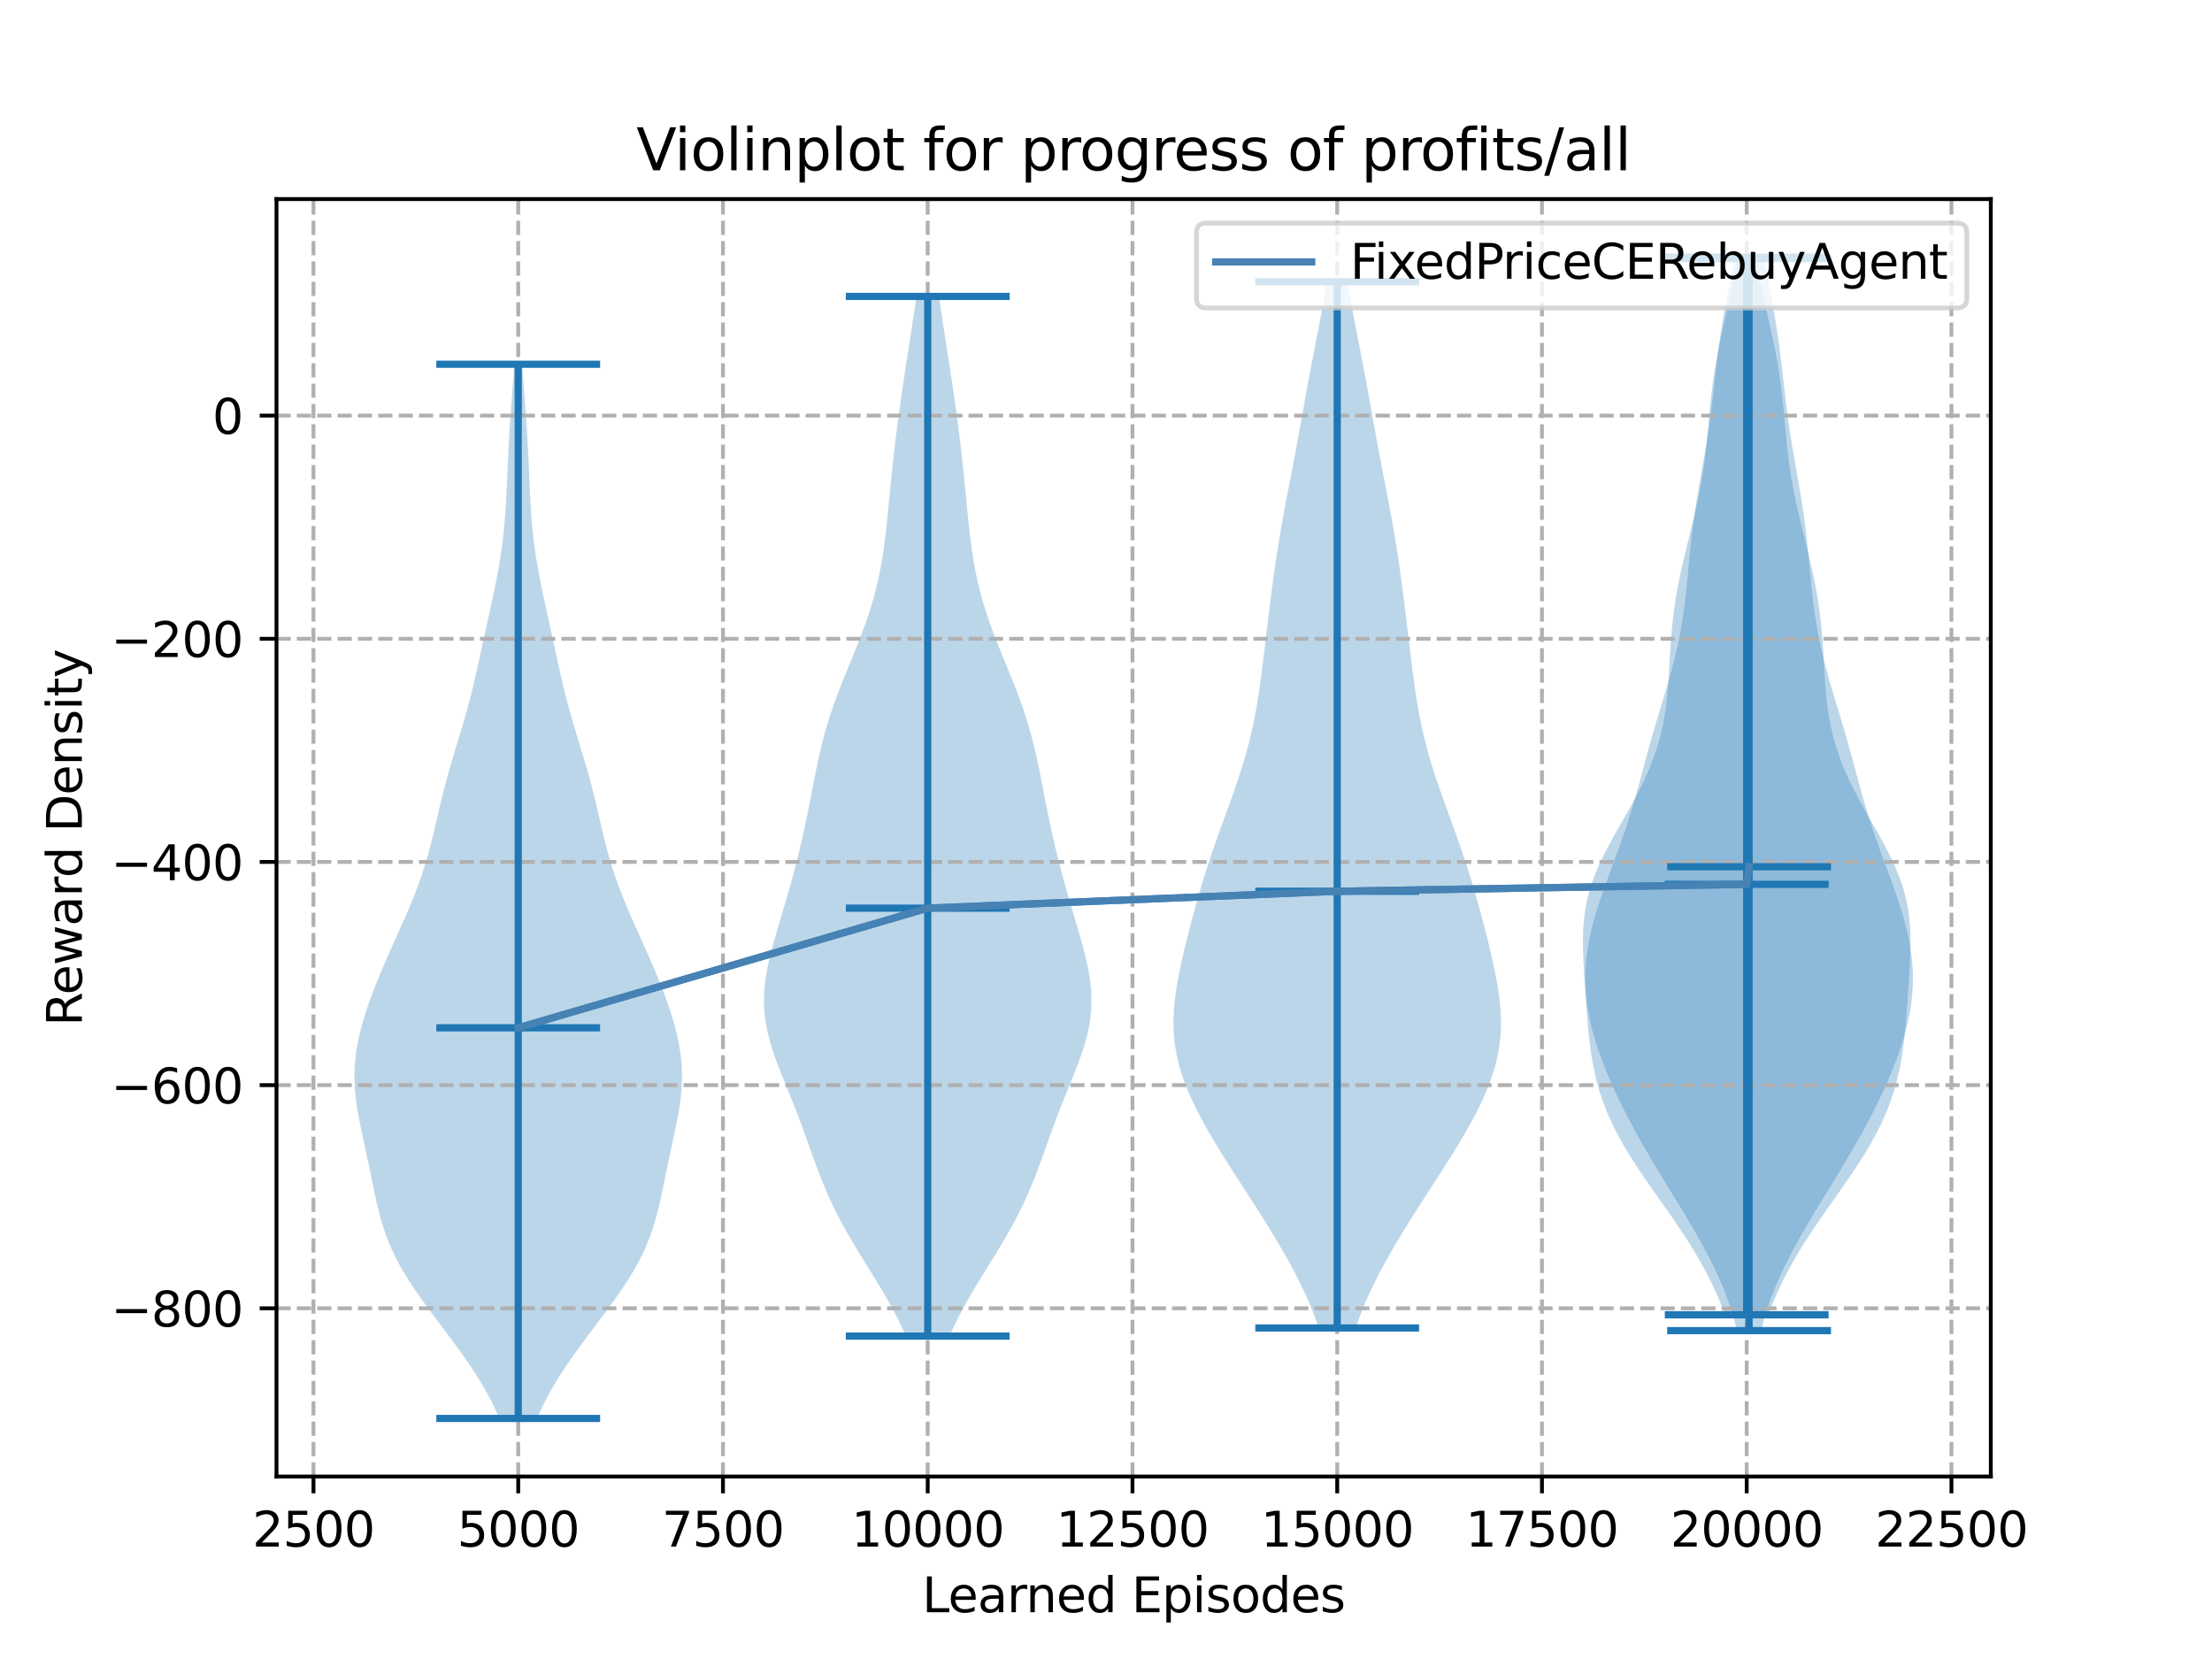 <?xml version="1.0" encoding="utf-8" standalone="no"?>
<!DOCTYPE svg PUBLIC "-//W3C//DTD SVG 1.1//EN"
  "http://www.w3.org/Graphics/SVG/1.1/DTD/svg11.dtd">
<svg xmlns:xlink="http://www.w3.org/1999/xlink" width="460.8pt" height="345.6pt" viewBox="0 0 460.8 345.6" xmlns="http://www.w3.org/2000/svg" version="1.1">
 <defs>
  <style type="text/css">*{stroke-linejoin: round; stroke-linecap: butt}</style>
 </defs>
 <g id="figure_1">
  <g id="patch_1">
   <path d="M 0 345.6 
L 460.8 345.6 
L 460.8 0 
L 0 0 
z
" style="fill: #ffffff"/>
  </g>
  <g id="axes_1">
   <g id="patch_2">
    <path d="M 57.6 307.584 
L 414.72 307.584 
L 414.72 41.472 
L 57.6 41.472 
z
" style="fill: #ffffff"/>
   </g>
   <g id="PolyCollection_1">
    <path d="M 111.897 295.488 
L 104.012 295.488 
L 103.035 293.27 
L 101.924 291.052 
L 100.686 288.833 
L 99.332 286.615 
L 97.875 284.397 
L 96.333 282.179 
L 94.725 279.96 
L 93.074 277.742 
L 91.404 275.524 
L 89.741 273.306 
L 88.115 271.088 
L 86.555 268.869 
L 85.09 266.651 
L 83.745 264.433 
L 82.539 262.215 
L 81.482 259.996 
L 80.575 257.778 
L 79.807 255.56 
L 79.158 253.342 
L 78.601 251.124 
L 78.106 248.905 
L 77.645 246.687 
L 77.192 244.469 
L 76.733 242.251 
L 76.26 240.032 
L 75.778 237.814 
L 75.301 235.596 
L 74.85 233.378 
L 74.452 231.16 
L 74.134 228.941 
L 73.921 226.723 
L 73.833 224.505 
L 73.882 222.287 
L 74.073 220.068 
L 74.401 217.85 
L 74.856 215.632 
L 75.424 213.414 
L 76.087 211.196 
L 76.831 208.977 
L 77.641 206.759 
L 78.507 204.541 
L 79.42 202.323 
L 80.37 200.104 
L 81.348 197.886 
L 82.343 195.668 
L 83.341 193.45 
L 84.327 191.232 
L 85.283 189.013 
L 86.194 186.795 
L 87.047 184.577 
L 87.833 182.359 
L 88.548 180.14 
L 89.196 177.922 
L 89.786 175.704 
L 90.332 173.486 
L 90.852 171.268 
L 91.365 169.049 
L 91.89 166.831 
L 92.439 164.613 
L 93.024 162.395 
L 93.644 160.176 
L 94.296 157.958 
L 94.968 155.74 
L 95.646 153.522 
L 96.315 151.304 
L 96.96 149.085 
L 97.572 146.867 
L 98.146 144.649 
L 98.686 142.431 
L 99.196 140.212 
L 99.687 137.994 
L 100.169 135.776 
L 100.65 133.558 
L 101.136 131.34 
L 101.626 129.121 
L 102.117 126.903 
L 102.602 124.685 
L 103.071 122.467 
L 103.513 120.248 
L 103.92 118.03 
L 104.283 115.812 
L 104.599 113.594 
L 104.866 111.376 
L 105.086 109.157 
L 105.263 106.939 
L 105.404 104.721 
L 105.52 102.503 
L 105.619 100.284 
L 105.713 98.066 
L 105.81 95.848 
L 105.917 93.63 
L 106.039 91.412 
L 106.175 89.193 
L 106.327 86.975 
L 106.488 84.757 
L 106.655 82.539 
L 106.823 80.32 
L 106.985 78.102 
L 107.137 75.884 
L 108.773 75.884 
L 108.773 75.884 
L 108.925 78.102 
L 109.087 80.32 
L 109.254 82.539 
L 109.421 84.757 
L 109.583 86.975 
L 109.734 89.193 
L 109.871 91.412 
L 109.992 93.63 
L 110.099 95.848 
L 110.196 98.066 
L 110.29 100.284 
L 110.39 102.503 
L 110.505 104.721 
L 110.647 106.939 
L 110.824 109.157 
L 111.043 111.376 
L 111.31 113.594 
L 111.626 115.812 
L 111.99 118.03 
L 112.397 120.248 
L 112.839 122.467 
L 113.308 124.685 
L 113.792 126.903 
L 114.284 129.121 
L 114.774 131.34 
L 115.259 133.558 
L 115.741 135.776 
L 116.223 137.994 
L 116.714 140.212 
L 117.224 142.431 
L 117.763 144.649 
L 118.338 146.867 
L 118.95 149.085 
L 119.595 151.304 
L 120.264 153.522 
L 120.942 155.74 
L 121.614 157.958 
L 122.266 160.176 
L 122.886 162.395 
L 123.47 164.613 
L 124.02 166.831 
L 124.544 169.049 
L 125.057 171.268 
L 125.577 173.486 
L 126.123 175.704 
L 126.713 177.922 
L 127.361 180.14 
L 128.077 182.359 
L 128.863 184.577 
L 129.715 186.795 
L 130.627 189.013 
L 131.583 191.232 
L 132.568 193.45 
L 133.566 195.668 
L 134.561 197.886 
L 135.54 200.104 
L 136.49 202.323 
L 137.402 204.541 
L 138.268 206.759 
L 139.079 208.977 
L 139.823 211.196 
L 140.486 213.414 
L 141.053 215.632 
L 141.508 217.85 
L 141.837 220.068 
L 142.027 222.287 
L 142.077 224.505 
L 141.989 226.723 
L 141.776 228.941 
L 141.458 231.16 
L 141.059 233.378 
L 140.609 235.596 
L 140.132 237.814 
L 139.65 240.032 
L 139.177 242.251 
L 138.717 244.469 
L 138.265 246.687 
L 137.803 248.905 
L 137.309 251.124 
L 136.752 253.342 
L 136.103 255.56 
L 135.335 257.778 
L 134.428 259.996 
L 133.371 262.215 
L 132.165 264.433 
L 130.82 266.651 
L 129.354 268.869 
L 127.794 271.088 
L 126.168 273.306 
L 124.506 275.524 
L 122.835 277.742 
L 121.184 279.96 
L 119.577 282.179 
L 118.035 284.397 
L 116.578 286.615 
L 115.223 288.833 
L 113.985 291.052 
L 112.874 293.27 
L 111.897 295.488 
z
" clip-path="url(#p851f3e2298)" style="fill: #1f77b4; fill-opacity: 0.3"/>
   </g>
   <g id="PolyCollection_2">
    <path d="M 197.824 278.333 
L 188.696 278.333 
L 187.722 276.145 
L 186.642 273.957 
L 185.469 271.769 
L 184.218 269.582 
L 182.908 267.394 
L 181.563 265.206 
L 180.205 263.019 
L 178.858 260.831 
L 177.544 258.643 
L 176.28 256.456 
L 175.083 254.268 
L 173.96 252.08 
L 172.917 249.892 
L 171.95 247.705 
L 171.053 245.517 
L 170.212 243.329 
L 169.411 241.142 
L 168.63 238.954 
L 167.852 236.766 
L 167.058 234.579 
L 166.239 232.391 
L 165.389 230.203 
L 164.511 228.016 
L 163.62 225.828 
L 162.736 223.64 
L 161.887 221.452 
L 161.104 219.265 
L 160.419 217.077 
L 159.862 214.889 
L 159.454 212.702 
L 159.212 210.514 
L 159.138 208.326 
L 159.229 206.139 
L 159.47 203.951 
L 159.841 201.763 
L 160.317 199.575 
L 160.872 197.388 
L 161.48 195.2 
L 162.12 193.012 
L 162.772 190.825 
L 163.421 188.637 
L 164.059 186.449 
L 164.679 184.262 
L 165.276 182.074 
L 165.85 179.886 
L 166.397 177.698 
L 166.919 175.511 
L 167.415 173.323 
L 167.886 171.135 
L 168.335 168.948 
L 168.768 166.76 
L 169.191 164.572 
L 169.614 162.385 
L 170.051 160.197 
L 170.513 158.009 
L 171.014 155.822 
L 171.565 153.634 
L 172.175 151.446 
L 172.848 149.258 
L 173.583 147.071 
L 174.376 144.883 
L 175.218 142.695 
L 176.094 140.508 
L 176.99 138.32 
L 177.886 136.132 
L 178.766 133.945 
L 179.613 131.757 
L 180.41 129.569 
L 181.147 127.381 
L 181.814 125.194 
L 182.409 123.006 
L 182.929 120.818 
L 183.38 118.631 
L 183.767 116.443 
L 184.1 114.255 
L 184.388 112.068 
L 184.643 109.88 
L 184.875 107.692 
L 185.093 105.504 
L 185.305 103.317 
L 185.519 101.129 
L 185.738 98.941 
L 185.967 96.754 
L 186.207 94.566 
L 186.461 92.378 
L 186.729 90.191 
L 187.01 88.003 
L 187.305 85.815 
L 187.612 83.628 
L 187.929 81.44 
L 188.254 79.252 
L 188.585 77.064 
L 188.921 74.877 
L 189.259 72.689 
L 189.598 70.501 
L 189.936 68.314 
L 190.271 66.126 
L 190.601 63.938 
L 190.922 61.751 
L 195.598 61.751 
L 195.598 61.751 
L 195.919 63.938 
L 196.249 66.126 
L 196.584 68.314 
L 196.922 70.501 
L 197.261 72.689 
L 197.599 74.877 
L 197.935 77.064 
L 198.266 79.252 
L 198.591 81.44 
L 198.908 83.628 
L 199.215 85.815 
L 199.51 88.003 
L 199.791 90.191 
L 200.059 92.378 
L 200.313 94.566 
L 200.553 96.754 
L 200.782 98.941 
L 201.001 101.129 
L 201.215 103.317 
L 201.427 105.504 
L 201.645 107.692 
L 201.877 109.88 
L 202.132 112.068 
L 202.42 114.255 
L 202.753 116.443 
L 203.14 118.631 
L 203.591 120.818 
L 204.111 123.006 
L 204.706 125.194 
L 205.373 127.381 
L 206.11 129.569 
L 206.908 131.757 
L 207.754 133.945 
L 208.634 136.132 
L 209.53 138.32 
L 210.426 140.508 
L 211.302 142.695 
L 212.144 144.883 
L 212.937 147.071 
L 213.672 149.258 
L 214.345 151.446 
L 214.955 153.634 
L 215.506 155.822 
L 216.007 158.009 
L 216.469 160.197 
L 216.906 162.385 
L 217.329 164.572 
L 217.752 166.76 
L 218.185 168.948 
L 218.634 171.135 
L 219.105 173.323 
L 219.601 175.511 
L 220.123 177.698 
L 220.67 179.886 
L 221.244 182.074 
L 221.841 184.262 
L 222.461 186.449 
L 223.099 188.637 
L 223.748 190.825 
L 224.4 193.012 
L 225.04 195.2 
L 225.648 197.388 
L 226.203 199.575 
L 226.679 201.763 
L 227.05 203.951 
L 227.292 206.139 
L 227.382 208.326 
L 227.308 210.514 
L 227.066 212.702 
L 226.658 214.889 
L 226.101 217.077 
L 225.416 219.265 
L 224.633 221.452 
L 223.784 223.64 
L 222.9 225.828 
L 222.009 228.016 
L 221.131 230.203 
L 220.281 232.391 
L 219.462 234.579 
L 218.668 236.766 
L 217.89 238.954 
L 217.109 241.142 
L 216.308 243.329 
L 215.467 245.517 
L 214.57 247.705 
L 213.603 249.892 
L 212.56 252.08 
L 211.437 254.268 
L 210.24 256.456 
L 208.976 258.643 
L 207.662 260.831 
L 206.315 263.019 
L 204.957 265.206 
L 203.612 267.394 
L 202.302 269.582 
L 201.051 271.769 
L 199.878 273.957 
L 198.798 276.145 
L 197.824 278.333 
z
" clip-path="url(#p851f3e2298)" style="fill: #1f77b4; fill-opacity: 0.3"/>
   </g>
   <g id="PolyCollection_3">
    <path d="M 282.398 276.636 
L 274.732 276.636 
L 273.951 274.434 
L 273.081 272.232 
L 272.128 270.031 
L 271.096 267.829 
L 269.991 265.628 
L 268.822 263.426 
L 267.595 261.225 
L 266.316 259.023 
L 264.995 256.822 
L 263.637 254.62 
L 262.25 252.419 
L 260.842 250.217 
L 259.422 248.015 
L 257.999 245.814 
L 256.584 243.612 
L 255.187 241.411 
L 253.82 239.209 
L 252.494 237.008 
L 251.223 234.806 
L 250.02 232.605 
L 248.9 230.403 
L 247.876 228.201 
L 246.966 226 
L 246.181 223.798 
L 245.535 221.597 
L 245.037 219.395 
L 244.69 217.194 
L 244.494 214.992 
L 244.443 212.791 
L 244.524 210.589 
L 244.722 208.388 
L 245.019 206.186 
L 245.394 203.984 
L 245.83 201.783 
L 246.312 199.581 
L 246.827 197.38 
L 247.366 195.178 
L 247.927 192.977 
L 248.507 190.775 
L 249.108 188.574 
L 249.733 186.372 
L 250.384 184.17 
L 251.064 181.969 
L 251.772 179.767 
L 252.509 177.566 
L 253.272 175.364 
L 254.054 173.163 
L 254.85 170.961 
L 255.65 168.76 
L 256.444 166.558 
L 257.222 164.357 
L 257.972 162.155 
L 258.684 159.953 
L 259.35 157.752 
L 259.963 155.55 
L 260.518 153.349 
L 261.017 151.147 
L 261.46 148.946 
L 261.855 146.744 
L 262.207 144.543 
L 262.525 142.341 
L 262.818 140.139 
L 263.094 137.938 
L 263.361 135.736 
L 263.623 133.535 
L 263.886 131.333 
L 264.151 129.132 
L 264.422 126.93 
L 264.699 124.729 
L 264.985 122.527 
L 265.281 120.326 
L 265.59 118.124 
L 265.914 115.922 
L 266.256 113.721 
L 266.616 111.519 
L 266.996 109.318 
L 267.393 107.116 
L 267.804 104.915 
L 268.226 102.713 
L 268.653 100.512 
L 269.081 98.31 
L 269.504 96.108 
L 269.921 93.907 
L 270.329 91.705 
L 270.73 89.504 
L 271.126 87.302 
L 271.52 85.101 
L 271.916 82.899 
L 272.316 80.698 
L 272.724 78.496 
L 273.14 76.294 
L 273.564 74.093 
L 273.992 71.891 
L 274.421 69.69 
L 274.846 67.488 
L 275.262 65.287 
L 275.663 63.085 
L 276.045 60.884 
L 276.403 58.682 
L 280.728 58.682 
L 280.728 58.682 
L 281.085 60.884 
L 281.467 63.085 
L 281.869 65.287 
L 282.285 67.488 
L 282.71 69.69 
L 283.139 71.891 
L 283.567 74.093 
L 283.99 76.294 
L 284.406 78.496 
L 284.814 80.698 
L 285.215 82.899 
L 285.61 85.101 
L 286.004 87.302 
L 286.4 89.504 
L 286.801 91.705 
L 287.21 93.907 
L 287.626 96.108 
L 288.05 98.31 
L 288.477 100.512 
L 288.904 102.713 
L 289.326 104.915 
L 289.738 107.116 
L 290.135 109.318 
L 290.514 111.519 
L 290.875 113.721 
L 291.217 115.922 
L 291.541 118.124 
L 291.85 120.326 
L 292.146 122.527 
L 292.431 124.729 
L 292.709 126.93 
L 292.979 129.132 
L 293.244 131.333 
L 293.507 133.535 
L 293.77 135.736 
L 294.036 137.938 
L 294.313 140.139 
L 294.606 142.341 
L 294.924 144.543 
L 295.276 146.744 
L 295.67 148.946 
L 296.114 151.147 
L 296.612 153.349 
L 297.168 155.55 
L 297.78 157.752 
L 298.446 159.953 
L 299.158 162.155 
L 299.908 164.357 
L 300.686 166.558 
L 301.481 168.76 
L 302.281 170.961 
L 303.076 173.163 
L 303.859 175.364 
L 304.621 177.566 
L 305.358 179.767 
L 306.067 181.969 
L 306.746 184.17 
L 307.397 186.372 
L 308.022 188.574 
L 308.623 190.775 
L 309.204 192.977 
L 309.764 195.178 
L 310.304 197.38 
L 310.819 199.581 
L 311.3 201.783 
L 311.736 203.984 
L 312.112 206.186 
L 312.408 208.388 
L 312.606 210.589 
L 312.687 212.791 
L 312.636 214.992 
L 312.44 217.194 
L 312.094 219.395 
L 311.595 221.597 
L 310.949 223.798 
L 310.165 226 
L 309.254 228.201 
L 308.231 230.403 
L 307.11 232.605 
L 305.907 234.806 
L 304.636 237.008 
L 303.311 239.209 
L 301.943 241.411 
L 300.546 243.612 
L 299.131 245.814 
L 297.708 248.015 
L 296.288 250.217 
L 294.881 252.419 
L 293.494 254.62 
L 292.136 256.822 
L 290.814 259.023 
L 289.536 261.225 
L 288.309 263.426 
L 287.139 265.628 
L 286.035 267.829 
L 285.003 270.031 
L 284.049 272.232 
L 283.18 274.434 
L 282.398 276.636 
z
" clip-path="url(#p851f3e2298)" style="fill: #1f77b4; fill-opacity: 0.3"/>
   </g>
   <g id="PolyCollection_4">
    <path d="M 368.394 273.893 
L 359.346 273.893 
L 358.502 271.667 
L 357.563 269.442 
L 356.53 267.216 
L 355.401 264.991 
L 354.179 262.765 
L 352.869 260.54 
L 351.479 258.314 
L 350.018 256.089 
L 348.502 253.863 
L 346.949 251.638 
L 345.379 249.412 
L 343.814 247.187 
L 342.276 244.961 
L 340.79 242.736 
L 339.374 240.51 
L 338.049 238.285 
L 336.828 236.059 
L 335.724 233.834 
L 334.743 231.608 
L 333.886 229.383 
L 333.153 227.157 
L 332.537 224.932 
L 332.03 222.706 
L 331.618 220.481 
L 331.287 218.255 
L 331.02 216.03 
L 330.802 213.804 
L 330.616 211.579 
L 330.448 209.353 
L 330.29 207.128 
L 330.138 204.902 
L 329.995 202.677 
L 329.87 200.451 
L 329.78 198.226 
L 329.748 196 
L 329.8 193.775 
L 329.962 191.549 
L 330.257 189.324 
L 330.704 187.098 
L 331.312 184.873 
L 332.08 182.647 
L 333 180.422 
L 334.051 178.196 
L 335.206 175.971 
L 336.433 173.745 
L 337.697 171.52 
L 338.964 169.294 
L 340.202 167.069 
L 341.381 164.843 
L 342.48 162.618 
L 343.479 160.392 
L 344.367 158.167 
L 345.136 155.941 
L 345.786 153.716 
L 346.32 151.49 
L 346.746 149.265 
L 347.076 147.039 
L 347.326 144.814 
L 347.515 142.588 
L 347.663 140.363 
L 347.79 138.137 
L 347.917 135.912 
L 348.062 133.686 
L 348.24 131.461 
L 348.463 129.235 
L 348.738 127.01 
L 349.069 124.784 
L 349.455 122.559 
L 349.893 120.333 
L 350.375 118.108 
L 350.893 115.882 
L 351.433 113.657 
L 351.985 111.431 
L 352.533 109.206 
L 353.065 106.98 
L 353.567 104.755 
L 354.03 102.529 
L 354.445 100.304 
L 354.809 98.078 
L 355.122 95.853 
L 355.39 93.627 
L 355.621 91.402 
L 355.829 89.176 
L 356.03 86.951 
L 356.24 84.725 
L 356.472 82.5 
L 356.74 80.274 
L 357.052 78.049 
L 357.411 75.823 
L 357.817 73.598 
L 358.264 71.372 
L 358.742 69.147 
L 359.239 66.921 
L 359.743 64.696 
L 360.24 62.47 
L 360.718 60.245 
L 361.169 58.019 
L 361.585 55.794 
L 361.96 53.568 
L 365.78 53.568 
L 365.78 53.568 
L 366.156 55.794 
L 366.572 58.019 
L 367.023 60.245 
L 367.501 62.47 
L 367.998 64.696 
L 368.502 66.921 
L 368.999 69.147 
L 369.477 71.372 
L 369.924 73.598 
L 370.329 75.823 
L 370.689 78.049 
L 371.001 80.274 
L 371.269 82.5 
L 371.501 84.725 
L 371.71 86.951 
L 371.911 89.176 
L 372.12 91.402 
L 372.351 93.627 
L 372.619 95.853 
L 372.932 98.078 
L 373.296 100.304 
L 373.711 102.529 
L 374.174 104.755 
L 374.676 106.98 
L 375.208 109.206 
L 375.756 111.431 
L 376.308 113.657 
L 376.848 115.882 
L 377.365 118.108 
L 377.848 120.333 
L 378.285 122.559 
L 378.672 124.784 
L 379.003 127.01 
L 379.278 129.235 
L 379.501 131.461 
L 379.679 133.686 
L 379.824 135.912 
L 379.951 138.137 
L 380.078 140.363 
L 380.226 142.588 
L 380.415 144.814 
L 380.665 147.039 
L 380.995 149.265 
L 381.421 151.49 
L 381.955 153.716 
L 382.605 155.941 
L 383.374 158.167 
L 384.262 160.392 
L 385.261 162.618 
L 386.359 164.843 
L 387.539 167.069 
L 388.777 169.294 
L 390.044 171.52 
L 391.308 173.745 
L 392.535 175.971 
L 393.69 178.196 
L 394.741 180.422 
L 395.66 182.647 
L 396.429 184.873 
L 397.037 187.098 
L 397.483 189.324 
L 397.779 191.549 
L 397.941 193.775 
L 397.993 196 
L 397.961 198.226 
L 397.871 200.451 
L 397.746 202.677 
L 397.603 204.902 
L 397.451 207.128 
L 397.293 209.353 
L 397.125 211.579 
L 396.939 213.804 
L 396.721 216.03 
L 396.454 218.255 
L 396.123 220.481 
L 395.711 222.706 
L 395.203 224.932 
L 394.588 227.157 
L 393.855 229.383 
L 392.998 231.608 
L 392.017 233.834 
L 390.912 236.059 
L 389.692 238.285 
L 388.367 240.51 
L 386.951 242.736 
L 385.464 244.961 
L 383.927 247.187 
L 382.362 249.412 
L 380.792 251.638 
L 379.238 253.863 
L 377.723 256.089 
L 376.262 258.314 
L 374.872 260.54 
L 373.562 262.765 
L 372.34 264.991 
L 371.211 267.216 
L 370.178 269.442 
L 369.239 271.667 
L 368.394 273.893 
z
" clip-path="url(#p851f3e2298)" style="fill: #1f77b4; fill-opacity: 0.3"/>
   </g>
   <g id="PolyCollection_5">
    <path d="M 366.858 277.193 
L 361.872 277.193 
L 361.278 274.938 
L 360.59 272.682 
L 359.806 270.426 
L 358.925 268.17 
L 357.951 265.915 
L 356.889 263.659 
L 355.748 261.403 
L 354.536 259.147 
L 353.266 256.891 
L 351.95 254.636 
L 350.6 252.38 
L 349.229 250.124 
L 347.848 247.868 
L 346.47 245.612 
L 345.103 243.357 
L 343.759 241.101 
L 342.445 238.845 
L 341.169 236.589 
L 339.936 234.333 
L 338.751 232.078 
L 337.619 229.822 
L 336.543 227.566 
L 335.527 225.31 
L 334.575 223.055 
L 333.694 220.799 
L 332.892 218.543 
L 332.176 216.287 
L 331.558 214.031 
L 331.047 211.776 
L 330.653 209.52 
L 330.385 207.264 
L 330.247 205.008 
L 330.243 202.752 
L 330.372 200.497 
L 330.63 198.241 
L 331.01 195.985 
L 331.501 193.729 
L 332.09 191.473 
L 332.763 189.218 
L 333.504 186.962 
L 334.294 184.706 
L 335.115 182.45 
L 335.95 180.194 
L 336.782 177.939 
L 337.595 175.683 
L 338.378 173.427 
L 339.124 171.171 
L 339.83 168.916 
L 340.498 166.66 
L 341.137 164.404 
L 341.755 162.148 
L 342.364 159.892 
L 342.975 157.637 
L 343.599 155.381 
L 344.24 153.125 
L 344.9 150.869 
L 345.576 148.613 
L 346.26 146.358 
L 346.939 144.102 
L 347.602 141.846 
L 348.234 139.59 
L 348.823 137.334 
L 349.36 135.079 
L 349.839 132.823 
L 350.258 130.567 
L 350.619 128.311 
L 350.928 126.056 
L 351.195 123.8 
L 351.431 121.544 
L 351.648 119.288 
L 351.86 117.032 
L 352.079 114.777 
L 352.316 112.521 
L 352.58 110.265 
L 352.875 108.009 
L 353.203 105.753 
L 353.561 103.498 
L 353.942 101.242 
L 354.339 98.986 
L 354.74 96.73 
L 355.134 94.474 
L 355.512 92.219 
L 355.866 89.963 
L 356.193 87.707 
L 356.493 85.451 
L 356.768 83.195 
L 357.027 80.94 
L 357.279 78.684 
L 357.534 76.428 
L 357.804 74.172 
L 358.097 71.917 
L 358.42 69.661 
L 358.775 67.405 
L 359.164 65.149 
L 359.581 62.893 
L 360.02 60.638 
L 360.472 58.382 
L 360.927 56.126 
L 361.375 53.87 
L 367.356 53.87 
L 367.356 53.87 
L 367.803 56.126 
L 368.258 58.382 
L 368.71 60.638 
L 369.149 62.893 
L 369.566 65.149 
L 369.955 67.405 
L 370.311 69.661 
L 370.634 71.917 
L 370.927 74.172 
L 371.196 76.428 
L 371.452 78.684 
L 371.704 80.94 
L 371.962 83.195 
L 372.238 85.451 
L 372.537 87.707 
L 372.864 89.963 
L 373.218 92.219 
L 373.597 94.474 
L 373.991 96.73 
L 374.392 98.986 
L 374.788 101.242 
L 375.17 103.498 
L 375.527 105.753 
L 375.855 108.009 
L 376.15 110.265 
L 376.414 112.521 
L 376.652 114.777 
L 376.871 117.032 
L 377.083 119.288 
L 377.3 121.544 
L 377.535 123.8 
L 377.802 126.056 
L 378.111 128.311 
L 378.473 130.567 
L 378.891 132.823 
L 379.37 135.079 
L 379.907 137.334 
L 380.497 139.59 
L 381.129 141.846 
L 381.791 144.102 
L 382.471 146.358 
L 383.154 148.613 
L 383.83 150.869 
L 384.49 153.125 
L 385.132 155.381 
L 385.755 157.637 
L 386.367 159.892 
L 386.976 162.148 
L 387.594 164.404 
L 388.232 166.66 
L 388.901 168.916 
L 389.607 171.171 
L 390.353 173.427 
L 391.136 175.683 
L 391.949 177.939 
L 392.78 180.194 
L 393.615 182.45 
L 394.436 184.706 
L 395.227 186.962 
L 395.967 189.218 
L 396.64 191.473 
L 397.23 193.729 
L 397.721 195.985 
L 398.1 198.241 
L 398.358 200.497 
L 398.487 202.752 
L 398.483 205.008 
L 398.346 207.264 
L 398.077 209.52 
L 397.683 211.776 
L 397.172 214.031 
L 396.554 216.287 
L 395.839 218.543 
L 395.036 220.799 
L 394.155 223.055 
L 393.204 225.31 
L 392.188 227.566 
L 391.112 229.822 
L 389.979 232.078 
L 388.795 234.333 
L 387.562 236.589 
L 386.285 238.845 
L 384.971 241.101 
L 383.627 243.357 
L 382.261 245.612 
L 380.882 247.868 
L 379.501 250.124 
L 378.13 252.38 
L 376.78 254.636 
L 375.464 256.891 
L 374.194 259.147 
L 372.983 261.403 
L 371.841 263.659 
L 370.779 265.915 
L 369.805 268.17 
L 368.924 270.426 
L 368.14 272.682 
L 367.452 274.938 
L 366.858 277.193 
z
" clip-path="url(#p851f3e2298)" style="fill: #1f77b4; fill-opacity: 0.3"/>
   </g>
   <g id="matplotlib.axis_1">
    <g id="xtick_1">
     <g id="line2d_1">
      <path d="M 65.302 307.584 
L 65.302 41.472 
" clip-path="url(#p851f3e2298)" style="fill: none; stroke-dasharray: 2.96,1.28; stroke-dashoffset: 0; stroke: #b0b0b0; stroke-width: 0.8"/>
     </g>
     <g id="line2d_2">
      <defs>
       <path id="m7b2dc3b0c6" d="M 0 0 
L 0 3.5 
" style="stroke: #000000; stroke-width: 0.8"/>
      </defs>
      <g>
       <use xlink:href="#m7b2dc3b0c6" x="65.302" y="307.584" style="stroke: #000000; stroke-width: 0.8"/>
      </g>
     </g>
     <g id="text_1">
      <!-- 2500 -->
      <g transform="translate(52.577 322.182)scale(0.1 -0.1)">
       <defs>
        <path id="DejaVuSans-32" d="M 1228 531 
L 3431 531 
L 3431 0 
L 469 0 
L 469 531 
Q 828 903 1448 1529 
Q 2069 2156 2228 2338 
Q 2531 2678 2651 2914 
Q 2772 3150 2772 3378 
Q 2772 3750 2511 3984 
Q 2250 4219 1831 4219 
Q 1534 4219 1204 4116 
Q 875 4013 500 3803 
L 500 4441 
Q 881 4594 1212 4672 
Q 1544 4750 1819 4750 
Q 2544 4750 2975 4387 
Q 3406 4025 3406 3419 
Q 3406 3131 3298 2873 
Q 3191 2616 2906 2266 
Q 2828 2175 2409 1742 
Q 1991 1309 1228 531 
z
" transform="scale(0.016)"/>
        <path id="DejaVuSans-35" d="M 691 4666 
L 3169 4666 
L 3169 4134 
L 1269 4134 
L 1269 2991 
Q 1406 3038 1543 3061 
Q 1681 3084 1819 3084 
Q 2600 3084 3056 2656 
Q 3513 2228 3513 1497 
Q 3513 744 3044 326 
Q 2575 -91 1722 -91 
Q 1428 -91 1123 -41 
Q 819 9 494 109 
L 494 744 
Q 775 591 1075 516 
Q 1375 441 1709 441 
Q 2250 441 2565 725 
Q 2881 1009 2881 1497 
Q 2881 1984 2565 2268 
Q 2250 2553 1709 2553 
Q 1456 2553 1204 2497 
Q 953 2441 691 2322 
L 691 4666 
z
" transform="scale(0.016)"/>
        <path id="DejaVuSans-30" d="M 2034 4250 
Q 1547 4250 1301 3770 
Q 1056 3291 1056 2328 
Q 1056 1369 1301 889 
Q 1547 409 2034 409 
Q 2525 409 2770 889 
Q 3016 1369 3016 2328 
Q 3016 3291 2770 3770 
Q 2525 4250 2034 4250 
z
M 2034 4750 
Q 2819 4750 3233 4129 
Q 3647 3509 3647 2328 
Q 3647 1150 3233 529 
Q 2819 -91 2034 -91 
Q 1250 -91 836 529 
Q 422 1150 422 2328 
Q 422 3509 836 4129 
Q 1250 4750 2034 4750 
z
" transform="scale(0.016)"/>
       </defs>
       <use xlink:href="#DejaVuSans-32"/>
       <use xlink:href="#DejaVuSans-35" x="63.623"/>
       <use xlink:href="#DejaVuSans-30" x="127.246"/>
       <use xlink:href="#DejaVuSans-30" x="190.869"/>
      </g>
     </g>
    </g>
    <g id="xtick_2">
     <g id="line2d_3">
      <path d="M 107.955 307.584 
L 107.955 41.472 
" clip-path="url(#p851f3e2298)" style="fill: none; stroke-dasharray: 2.96,1.28; stroke-dashoffset: 0; stroke: #b0b0b0; stroke-width: 0.8"/>
     </g>
     <g id="line2d_4">
      <g>
       <use xlink:href="#m7b2dc3b0c6" x="107.955" y="307.584" style="stroke: #000000; stroke-width: 0.8"/>
      </g>
     </g>
     <g id="text_2">
      <!-- 5000 -->
      <g transform="translate(95.23 322.182)scale(0.1 -0.1)">
       <use xlink:href="#DejaVuSans-35"/>
       <use xlink:href="#DejaVuSans-30" x="63.623"/>
       <use xlink:href="#DejaVuSans-30" x="127.246"/>
       <use xlink:href="#DejaVuSans-30" x="190.869"/>
      </g>
     </g>
    </g>
    <g id="xtick_3">
     <g id="line2d_5">
      <path d="M 150.607 307.584 
L 150.607 41.472 
" clip-path="url(#p851f3e2298)" style="fill: none; stroke-dasharray: 2.96,1.28; stroke-dashoffset: 0; stroke: #b0b0b0; stroke-width: 0.8"/>
     </g>
     <g id="line2d_6">
      <g>
       <use xlink:href="#m7b2dc3b0c6" x="150.607" y="307.584" style="stroke: #000000; stroke-width: 0.8"/>
      </g>
     </g>
     <g id="text_3">
      <!-- 7500 -->
      <g transform="translate(137.882 322.182)scale(0.1 -0.1)">
       <defs>
        <path id="DejaVuSans-37" d="M 525 4666 
L 3525 4666 
L 3525 4397 
L 1831 0 
L 1172 0 
L 2766 4134 
L 525 4134 
L 525 4666 
z
" transform="scale(0.016)"/>
       </defs>
       <use xlink:href="#DejaVuSans-37"/>
       <use xlink:href="#DejaVuSans-35" x="63.623"/>
       <use xlink:href="#DejaVuSans-30" x="127.246"/>
       <use xlink:href="#DejaVuSans-30" x="190.869"/>
      </g>
     </g>
    </g>
    <g id="xtick_4">
     <g id="line2d_7">
      <path d="M 193.26 307.584 
L 193.26 41.472 
" clip-path="url(#p851f3e2298)" style="fill: none; stroke-dasharray: 2.96,1.28; stroke-dashoffset: 0; stroke: #b0b0b0; stroke-width: 0.8"/>
     </g>
     <g id="line2d_8">
      <g>
       <use xlink:href="#m7b2dc3b0c6" x="193.26" y="307.584" style="stroke: #000000; stroke-width: 0.8"/>
      </g>
     </g>
     <g id="text_4">
      <!-- 10000 -->
      <g transform="translate(177.354 322.182)scale(0.1 -0.1)">
       <defs>
        <path id="DejaVuSans-31" d="M 794 531 
L 1825 531 
L 1825 4091 
L 703 3866 
L 703 4441 
L 1819 4666 
L 2450 4666 
L 2450 531 
L 3481 531 
L 3481 0 
L 794 0 
L 794 531 
z
" transform="scale(0.016)"/>
       </defs>
       <use xlink:href="#DejaVuSans-31"/>
       <use xlink:href="#DejaVuSans-30" x="63.623"/>
       <use xlink:href="#DejaVuSans-30" x="127.246"/>
       <use xlink:href="#DejaVuSans-30" x="190.869"/>
       <use xlink:href="#DejaVuSans-30" x="254.492"/>
      </g>
     </g>
    </g>
    <g id="xtick_5">
     <g id="line2d_9">
      <path d="M 235.913 307.584 
L 235.913 41.472 
" clip-path="url(#p851f3e2298)" style="fill: none; stroke-dasharray: 2.96,1.28; stroke-dashoffset: 0; stroke: #b0b0b0; stroke-width: 0.8"/>
     </g>
     <g id="line2d_10">
      <g>
       <use xlink:href="#m7b2dc3b0c6" x="235.913" y="307.584" style="stroke: #000000; stroke-width: 0.8"/>
      </g>
     </g>
     <g id="text_5">
      <!-- 12500 -->
      <g transform="translate(220.006 322.182)scale(0.1 -0.1)">
       <use xlink:href="#DejaVuSans-31"/>
       <use xlink:href="#DejaVuSans-32" x="63.623"/>
       <use xlink:href="#DejaVuSans-35" x="127.246"/>
       <use xlink:href="#DejaVuSans-30" x="190.869"/>
       <use xlink:href="#DejaVuSans-30" x="254.492"/>
      </g>
     </g>
    </g>
    <g id="xtick_6">
     <g id="line2d_11">
      <path d="M 278.565 307.584 
L 278.565 41.472 
" clip-path="url(#p851f3e2298)" style="fill: none; stroke-dasharray: 2.96,1.28; stroke-dashoffset: 0; stroke: #b0b0b0; stroke-width: 0.8"/>
     </g>
     <g id="line2d_12">
      <g>
       <use xlink:href="#m7b2dc3b0c6" x="278.565" y="307.584" style="stroke: #000000; stroke-width: 0.8"/>
      </g>
     </g>
     <g id="text_6">
      <!-- 15000 -->
      <g transform="translate(262.659 322.182)scale(0.1 -0.1)">
       <use xlink:href="#DejaVuSans-31"/>
       <use xlink:href="#DejaVuSans-35" x="63.623"/>
       <use xlink:href="#DejaVuSans-30" x="127.246"/>
       <use xlink:href="#DejaVuSans-30" x="190.869"/>
       <use xlink:href="#DejaVuSans-30" x="254.492"/>
      </g>
     </g>
    </g>
    <g id="xtick_7">
     <g id="line2d_13">
      <path d="M 321.218 307.584 
L 321.218 41.472 
" clip-path="url(#p851f3e2298)" style="fill: none; stroke-dasharray: 2.96,1.28; stroke-dashoffset: 0; stroke: #b0b0b0; stroke-width: 0.8"/>
     </g>
     <g id="line2d_14">
      <g>
       <use xlink:href="#m7b2dc3b0c6" x="321.218" y="307.584" style="stroke: #000000; stroke-width: 0.8"/>
      </g>
     </g>
     <g id="text_7">
      <!-- 17500 -->
      <g transform="translate(305.312 322.182)scale(0.1 -0.1)">
       <use xlink:href="#DejaVuSans-31"/>
       <use xlink:href="#DejaVuSans-37" x="63.623"/>
       <use xlink:href="#DejaVuSans-35" x="127.246"/>
       <use xlink:href="#DejaVuSans-30" x="190.869"/>
       <use xlink:href="#DejaVuSans-30" x="254.492"/>
      </g>
     </g>
    </g>
    <g id="xtick_8">
     <g id="line2d_15">
      <path d="M 363.87 307.584 
L 363.87 41.472 
" clip-path="url(#p851f3e2298)" style="fill: none; stroke-dasharray: 2.96,1.28; stroke-dashoffset: 0; stroke: #b0b0b0; stroke-width: 0.8"/>
     </g>
     <g id="line2d_16">
      <g>
       <use xlink:href="#m7b2dc3b0c6" x="363.87" y="307.584" style="stroke: #000000; stroke-width: 0.8"/>
      </g>
     </g>
     <g id="text_8">
      <!-- 20000 -->
      <g transform="translate(347.964 322.182)scale(0.1 -0.1)">
       <use xlink:href="#DejaVuSans-32"/>
       <use xlink:href="#DejaVuSans-30" x="63.623"/>
       <use xlink:href="#DejaVuSans-30" x="127.246"/>
       <use xlink:href="#DejaVuSans-30" x="190.869"/>
       <use xlink:href="#DejaVuSans-30" x="254.492"/>
      </g>
     </g>
    </g>
    <g id="xtick_9">
     <g id="line2d_17">
      <path d="M 406.523 307.584 
L 406.523 41.472 
" clip-path="url(#p851f3e2298)" style="fill: none; stroke-dasharray: 2.96,1.28; stroke-dashoffset: 0; stroke: #b0b0b0; stroke-width: 0.8"/>
     </g>
     <g id="line2d_18">
      <g>
       <use xlink:href="#m7b2dc3b0c6" x="406.523" y="307.584" style="stroke: #000000; stroke-width: 0.8"/>
      </g>
     </g>
     <g id="text_9">
      <!-- 22500 -->
      <g transform="translate(390.617 322.182)scale(0.1 -0.1)">
       <use xlink:href="#DejaVuSans-32"/>
       <use xlink:href="#DejaVuSans-32" x="63.623"/>
       <use xlink:href="#DejaVuSans-35" x="127.246"/>
       <use xlink:href="#DejaVuSans-30" x="190.869"/>
       <use xlink:href="#DejaVuSans-30" x="254.492"/>
      </g>
     </g>
    </g>
    <g id="text_10">
     <!-- Learned Episodes -->
     <g transform="translate(192.102 335.861)scale(0.1 -0.1)">
      <defs>
       <path id="DejaVuSans-4c" d="M 628 4666 
L 1259 4666 
L 1259 531 
L 3531 531 
L 3531 0 
L 628 0 
L 628 4666 
z
" transform="scale(0.016)"/>
       <path id="DejaVuSans-65" d="M 3597 1894 
L 3597 1613 
L 953 1613 
Q 991 1019 1311 708 
Q 1631 397 2203 397 
Q 2534 397 2845 478 
Q 3156 559 3463 722 
L 3463 178 
Q 3153 47 2828 -22 
Q 2503 -91 2169 -91 
Q 1331 -91 842 396 
Q 353 884 353 1716 
Q 353 2575 817 3079 
Q 1281 3584 2069 3584 
Q 2775 3584 3186 3129 
Q 3597 2675 3597 1894 
z
M 3022 2063 
Q 3016 2534 2758 2815 
Q 2500 3097 2075 3097 
Q 1594 3097 1305 2825 
Q 1016 2553 972 2059 
L 3022 2063 
z
" transform="scale(0.016)"/>
       <path id="DejaVuSans-61" d="M 2194 1759 
Q 1497 1759 1228 1600 
Q 959 1441 959 1056 
Q 959 750 1161 570 
Q 1363 391 1709 391 
Q 2188 391 2477 730 
Q 2766 1069 2766 1631 
L 2766 1759 
L 2194 1759 
z
M 3341 1997 
L 3341 0 
L 2766 0 
L 2766 531 
Q 2569 213 2275 61 
Q 1981 -91 1556 -91 
Q 1019 -91 701 211 
Q 384 513 384 1019 
Q 384 1609 779 1909 
Q 1175 2209 1959 2209 
L 2766 2209 
L 2766 2266 
Q 2766 2663 2505 2880 
Q 2244 3097 1772 3097 
Q 1472 3097 1187 3025 
Q 903 2953 641 2809 
L 641 3341 
Q 956 3463 1253 3523 
Q 1550 3584 1831 3584 
Q 2591 3584 2966 3190 
Q 3341 2797 3341 1997 
z
" transform="scale(0.016)"/>
       <path id="DejaVuSans-72" d="M 2631 2963 
Q 2534 3019 2420 3045 
Q 2306 3072 2169 3072 
Q 1681 3072 1420 2755 
Q 1159 2438 1159 1844 
L 1159 0 
L 581 0 
L 581 3500 
L 1159 3500 
L 1159 2956 
Q 1341 3275 1631 3429 
Q 1922 3584 2338 3584 
Q 2397 3584 2469 3576 
Q 2541 3569 2628 3553 
L 2631 2963 
z
" transform="scale(0.016)"/>
       <path id="DejaVuSans-6e" d="M 3513 2113 
L 3513 0 
L 2938 0 
L 2938 2094 
Q 2938 2591 2744 2837 
Q 2550 3084 2163 3084 
Q 1697 3084 1428 2787 
Q 1159 2491 1159 1978 
L 1159 0 
L 581 0 
L 581 3500 
L 1159 3500 
L 1159 2956 
Q 1366 3272 1645 3428 
Q 1925 3584 2291 3584 
Q 2894 3584 3203 3211 
Q 3513 2838 3513 2113 
z
" transform="scale(0.016)"/>
       <path id="DejaVuSans-64" d="M 2906 2969 
L 2906 4863 
L 3481 4863 
L 3481 0 
L 2906 0 
L 2906 525 
Q 2725 213 2448 61 
Q 2172 -91 1784 -91 
Q 1150 -91 751 415 
Q 353 922 353 1747 
Q 353 2572 751 3078 
Q 1150 3584 1784 3584 
Q 2172 3584 2448 3432 
Q 2725 3281 2906 2969 
z
M 947 1747 
Q 947 1113 1208 752 
Q 1469 391 1925 391 
Q 2381 391 2643 752 
Q 2906 1113 2906 1747 
Q 2906 2381 2643 2742 
Q 2381 3103 1925 3103 
Q 1469 3103 1208 2742 
Q 947 2381 947 1747 
z
" transform="scale(0.016)"/>
       <path id="DejaVuSans-20" transform="scale(0.016)"/>
       <path id="DejaVuSans-45" d="M 628 4666 
L 3578 4666 
L 3578 4134 
L 1259 4134 
L 1259 2753 
L 3481 2753 
L 3481 2222 
L 1259 2222 
L 1259 531 
L 3634 531 
L 3634 0 
L 628 0 
L 628 4666 
z
" transform="scale(0.016)"/>
       <path id="DejaVuSans-70" d="M 1159 525 
L 1159 -1331 
L 581 -1331 
L 581 3500 
L 1159 3500 
L 1159 2969 
Q 1341 3281 1617 3432 
Q 1894 3584 2278 3584 
Q 2916 3584 3314 3078 
Q 3713 2572 3713 1747 
Q 3713 922 3314 415 
Q 2916 -91 2278 -91 
Q 1894 -91 1617 61 
Q 1341 213 1159 525 
z
M 3116 1747 
Q 3116 2381 2855 2742 
Q 2594 3103 2138 3103 
Q 1681 3103 1420 2742 
Q 1159 2381 1159 1747 
Q 1159 1113 1420 752 
Q 1681 391 2138 391 
Q 2594 391 2855 752 
Q 3116 1113 3116 1747 
z
" transform="scale(0.016)"/>
       <path id="DejaVuSans-69" d="M 603 3500 
L 1178 3500 
L 1178 0 
L 603 0 
L 603 3500 
z
M 603 4863 
L 1178 4863 
L 1178 4134 
L 603 4134 
L 603 4863 
z
" transform="scale(0.016)"/>
       <path id="DejaVuSans-73" d="M 2834 3397 
L 2834 2853 
Q 2591 2978 2328 3040 
Q 2066 3103 1784 3103 
Q 1356 3103 1142 2972 
Q 928 2841 928 2578 
Q 928 2378 1081 2264 
Q 1234 2150 1697 2047 
L 1894 2003 
Q 2506 1872 2764 1633 
Q 3022 1394 3022 966 
Q 3022 478 2636 193 
Q 2250 -91 1575 -91 
Q 1294 -91 989 -36 
Q 684 19 347 128 
L 347 722 
Q 666 556 975 473 
Q 1284 391 1588 391 
Q 1994 391 2212 530 
Q 2431 669 2431 922 
Q 2431 1156 2273 1281 
Q 2116 1406 1581 1522 
L 1381 1569 
Q 847 1681 609 1914 
Q 372 2147 372 2553 
Q 372 3047 722 3315 
Q 1072 3584 1716 3584 
Q 2034 3584 2315 3537 
Q 2597 3491 2834 3397 
z
" transform="scale(0.016)"/>
       <path id="DejaVuSans-6f" d="M 1959 3097 
Q 1497 3097 1228 2736 
Q 959 2375 959 1747 
Q 959 1119 1226 758 
Q 1494 397 1959 397 
Q 2419 397 2687 759 
Q 2956 1122 2956 1747 
Q 2956 2369 2687 2733 
Q 2419 3097 1959 3097 
z
M 1959 3584 
Q 2709 3584 3137 3096 
Q 3566 2609 3566 1747 
Q 3566 888 3137 398 
Q 2709 -91 1959 -91 
Q 1206 -91 779 398 
Q 353 888 353 1747 
Q 353 2609 779 3096 
Q 1206 3584 1959 3584 
z
" transform="scale(0.016)"/>
      </defs>
      <use xlink:href="#DejaVuSans-4c"/>
      <use xlink:href="#DejaVuSans-65" x="53.963"/>
      <use xlink:href="#DejaVuSans-61" x="115.486"/>
      <use xlink:href="#DejaVuSans-72" x="176.766"/>
      <use xlink:href="#DejaVuSans-6e" x="216.129"/>
      <use xlink:href="#DejaVuSans-65" x="279.508"/>
      <use xlink:href="#DejaVuSans-64" x="341.031"/>
      <use xlink:href="#DejaVuSans-20" x="404.508"/>
      <use xlink:href="#DejaVuSans-45" x="436.295"/>
      <use xlink:href="#DejaVuSans-70" x="499.479"/>
      <use xlink:href="#DejaVuSans-69" x="562.955"/>
      <use xlink:href="#DejaVuSans-73" x="590.738"/>
      <use xlink:href="#DejaVuSans-6f" x="642.838"/>
      <use xlink:href="#DejaVuSans-64" x="704.02"/>
      <use xlink:href="#DejaVuSans-65" x="767.496"/>
      <use xlink:href="#DejaVuSans-73" x="829.02"/>
     </g>
    </g>
   </g>
   <g id="matplotlib.axis_2">
    <g id="ytick_1">
     <g id="line2d_19">
      <path d="M 57.6 272.544 
L 414.72 272.544 
" clip-path="url(#p851f3e2298)" style="fill: none; stroke-dasharray: 2.96,1.28; stroke-dashoffset: 0; stroke: #b0b0b0; stroke-width: 0.8"/>
     </g>
     <g id="line2d_20">
      <defs>
       <path id="m4f2e14b0d1" d="M 0 0 
L -3.5 0 
" style="stroke: #000000; stroke-width: 0.8"/>
      </defs>
      <g>
       <use xlink:href="#m4f2e14b0d1" x="57.6" y="272.544" style="stroke: #000000; stroke-width: 0.8"/>
      </g>
     </g>
     <g id="text_11">
      <!-- −800 -->
      <g transform="translate(23.133 276.344)scale(0.1 -0.1)">
       <defs>
        <path id="DejaVuSans-2212" d="M 678 2272 
L 4684 2272 
L 4684 1741 
L 678 1741 
L 678 2272 
z
" transform="scale(0.016)"/>
        <path id="DejaVuSans-38" d="M 2034 2216 
Q 1584 2216 1326 1975 
Q 1069 1734 1069 1313 
Q 1069 891 1326 650 
Q 1584 409 2034 409 
Q 2484 409 2743 651 
Q 3003 894 3003 1313 
Q 3003 1734 2745 1975 
Q 2488 2216 2034 2216 
z
M 1403 2484 
Q 997 2584 770 2862 
Q 544 3141 544 3541 
Q 544 4100 942 4425 
Q 1341 4750 2034 4750 
Q 2731 4750 3128 4425 
Q 3525 4100 3525 3541 
Q 3525 3141 3298 2862 
Q 3072 2584 2669 2484 
Q 3125 2378 3379 2068 
Q 3634 1759 3634 1313 
Q 3634 634 3220 271 
Q 2806 -91 2034 -91 
Q 1263 -91 848 271 
Q 434 634 434 1313 
Q 434 1759 690 2068 
Q 947 2378 1403 2484 
z
M 1172 3481 
Q 1172 3119 1398 2916 
Q 1625 2713 2034 2713 
Q 2441 2713 2670 2916 
Q 2900 3119 2900 3481 
Q 2900 3844 2670 4047 
Q 2441 4250 2034 4250 
Q 1625 4250 1398 4047 
Q 1172 3844 1172 3481 
z
" transform="scale(0.016)"/>
       </defs>
       <use xlink:href="#DejaVuSans-2212"/>
       <use xlink:href="#DejaVuSans-38" x="83.789"/>
       <use xlink:href="#DejaVuSans-30" x="147.412"/>
       <use xlink:href="#DejaVuSans-30" x="211.035"/>
      </g>
     </g>
    </g>
    <g id="ytick_2">
     <g id="line2d_21">
      <path d="M 57.6 226.053 
L 414.72 226.053 
" clip-path="url(#p851f3e2298)" style="fill: none; stroke-dasharray: 2.96,1.28; stroke-dashoffset: 0; stroke: #b0b0b0; stroke-width: 0.8"/>
     </g>
     <g id="line2d_22">
      <g>
       <use xlink:href="#m4f2e14b0d1" x="57.6" y="226.053" style="stroke: #000000; stroke-width: 0.8"/>
      </g>
     </g>
     <g id="text_12">
      <!-- −600 -->
      <g transform="translate(23.133 229.852)scale(0.1 -0.1)">
       <defs>
        <path id="DejaVuSans-36" d="M 2113 2584 
Q 1688 2584 1439 2293 
Q 1191 2003 1191 1497 
Q 1191 994 1439 701 
Q 1688 409 2113 409 
Q 2538 409 2786 701 
Q 3034 994 3034 1497 
Q 3034 2003 2786 2293 
Q 2538 2584 2113 2584 
z
M 3366 4563 
L 3366 3988 
Q 3128 4100 2886 4159 
Q 2644 4219 2406 4219 
Q 1781 4219 1451 3797 
Q 1122 3375 1075 2522 
Q 1259 2794 1537 2939 
Q 1816 3084 2150 3084 
Q 2853 3084 3261 2657 
Q 3669 2231 3669 1497 
Q 3669 778 3244 343 
Q 2819 -91 2113 -91 
Q 1303 -91 875 529 
Q 447 1150 447 2328 
Q 447 3434 972 4092 
Q 1497 4750 2381 4750 
Q 2619 4750 2861 4703 
Q 3103 4656 3366 4563 
z
" transform="scale(0.016)"/>
       </defs>
       <use xlink:href="#DejaVuSans-2212"/>
       <use xlink:href="#DejaVuSans-36" x="83.789"/>
       <use xlink:href="#DejaVuSans-30" x="147.412"/>
       <use xlink:href="#DejaVuSans-30" x="211.035"/>
      </g>
     </g>
    </g>
    <g id="ytick_3">
     <g id="line2d_23">
      <path d="M 57.6 179.561 
L 414.72 179.561 
" clip-path="url(#p851f3e2298)" style="fill: none; stroke-dasharray: 2.96,1.28; stroke-dashoffset: 0; stroke: #b0b0b0; stroke-width: 0.8"/>
     </g>
     <g id="line2d_24">
      <g>
       <use xlink:href="#m4f2e14b0d1" x="57.6" y="179.561" style="stroke: #000000; stroke-width: 0.8"/>
      </g>
     </g>
     <g id="text_13">
      <!-- −400 -->
      <g transform="translate(23.133 183.36)scale(0.1 -0.1)">
       <defs>
        <path id="DejaVuSans-34" d="M 2419 4116 
L 825 1625 
L 2419 1625 
L 2419 4116 
z
M 2253 4666 
L 3047 4666 
L 3047 1625 
L 3713 1625 
L 3713 1100 
L 3047 1100 
L 3047 0 
L 2419 0 
L 2419 1100 
L 313 1100 
L 313 1709 
L 2253 4666 
z
" transform="scale(0.016)"/>
       </defs>
       <use xlink:href="#DejaVuSans-2212"/>
       <use xlink:href="#DejaVuSans-34" x="83.789"/>
       <use xlink:href="#DejaVuSans-30" x="147.412"/>
       <use xlink:href="#DejaVuSans-30" x="211.035"/>
      </g>
     </g>
    </g>
    <g id="ytick_4">
     <g id="line2d_25">
      <path d="M 57.6 133.069 
L 414.72 133.069 
" clip-path="url(#p851f3e2298)" style="fill: none; stroke-dasharray: 2.96,1.28; stroke-dashoffset: 0; stroke: #b0b0b0; stroke-width: 0.8"/>
     </g>
     <g id="line2d_26">
      <g>
       <use xlink:href="#m4f2e14b0d1" x="57.6" y="133.069" style="stroke: #000000; stroke-width: 0.8"/>
      </g>
     </g>
     <g id="text_14">
      <!-- −200 -->
      <g transform="translate(23.133 136.868)scale(0.1 -0.1)">
       <use xlink:href="#DejaVuSans-2212"/>
       <use xlink:href="#DejaVuSans-32" x="83.789"/>
       <use xlink:href="#DejaVuSans-30" x="147.412"/>
       <use xlink:href="#DejaVuSans-30" x="211.035"/>
      </g>
     </g>
    </g>
    <g id="ytick_5">
     <g id="line2d_27">
      <path d="M 57.6 86.577 
L 414.72 86.577 
" clip-path="url(#p851f3e2298)" style="fill: none; stroke-dasharray: 2.96,1.28; stroke-dashoffset: 0; stroke: #b0b0b0; stroke-width: 0.8"/>
     </g>
     <g id="line2d_28">
      <g>
       <use xlink:href="#m4f2e14b0d1" x="57.6" y="86.577" style="stroke: #000000; stroke-width: 0.8"/>
      </g>
     </g>
     <g id="text_15">
      <!-- 0 -->
      <g transform="translate(44.237 90.376)scale(0.1 -0.1)">
       <use xlink:href="#DejaVuSans-30"/>
      </g>
     </g>
    </g>
    <g id="text_16">
     <!-- Reward Density -->
     <g transform="translate(17.053 213.747)rotate(-90)scale(0.1 -0.1)">
      <defs>
       <path id="DejaVuSans-52" d="M 2841 2188 
Q 3044 2119 3236 1894 
Q 3428 1669 3622 1275 
L 4263 0 
L 3584 0 
L 2988 1197 
Q 2756 1666 2539 1819 
Q 2322 1972 1947 1972 
L 1259 1972 
L 1259 0 
L 628 0 
L 628 4666 
L 2053 4666 
Q 2853 4666 3247 4331 
Q 3641 3997 3641 3322 
Q 3641 2881 3436 2590 
Q 3231 2300 2841 2188 
z
M 1259 4147 
L 1259 2491 
L 2053 2491 
Q 2509 2491 2742 2702 
Q 2975 2913 2975 3322 
Q 2975 3731 2742 3939 
Q 2509 4147 2053 4147 
L 1259 4147 
z
" transform="scale(0.016)"/>
       <path id="DejaVuSans-77" d="M 269 3500 
L 844 3500 
L 1563 769 
L 2278 3500 
L 2956 3500 
L 3675 769 
L 4391 3500 
L 4966 3500 
L 4050 0 
L 3372 0 
L 2619 2869 
L 1863 0 
L 1184 0 
L 269 3500 
z
" transform="scale(0.016)"/>
       <path id="DejaVuSans-44" d="M 1259 4147 
L 1259 519 
L 2022 519 
Q 2988 519 3436 956 
Q 3884 1394 3884 2338 
Q 3884 3275 3436 3711 
Q 2988 4147 2022 4147 
L 1259 4147 
z
M 628 4666 
L 1925 4666 
Q 3281 4666 3915 4102 
Q 4550 3538 4550 2338 
Q 4550 1131 3912 565 
Q 3275 0 1925 0 
L 628 0 
L 628 4666 
z
" transform="scale(0.016)"/>
       <path id="DejaVuSans-74" d="M 1172 4494 
L 1172 3500 
L 2356 3500 
L 2356 3053 
L 1172 3053 
L 1172 1153 
Q 1172 725 1289 603 
Q 1406 481 1766 481 
L 2356 481 
L 2356 0 
L 1766 0 
Q 1100 0 847 248 
Q 594 497 594 1153 
L 594 3053 
L 172 3053 
L 172 3500 
L 594 3500 
L 594 4494 
L 1172 4494 
z
" transform="scale(0.016)"/>
       <path id="DejaVuSans-79" d="M 2059 -325 
Q 1816 -950 1584 -1140 
Q 1353 -1331 966 -1331 
L 506 -1331 
L 506 -850 
L 844 -850 
Q 1081 -850 1212 -737 
Q 1344 -625 1503 -206 
L 1606 56 
L 191 3500 
L 800 3500 
L 1894 763 
L 2988 3500 
L 3597 3500 
L 2059 -325 
z
" transform="scale(0.016)"/>
      </defs>
      <use xlink:href="#DejaVuSans-52"/>
      <use xlink:href="#DejaVuSans-65" x="64.982"/>
      <use xlink:href="#DejaVuSans-77" x="126.506"/>
      <use xlink:href="#DejaVuSans-61" x="208.293"/>
      <use xlink:href="#DejaVuSans-72" x="269.572"/>
      <use xlink:href="#DejaVuSans-64" x="308.936"/>
      <use xlink:href="#DejaVuSans-20" x="372.412"/>
      <use xlink:href="#DejaVuSans-44" x="404.199"/>
      <use xlink:href="#DejaVuSans-65" x="481.201"/>
      <use xlink:href="#DejaVuSans-6e" x="542.725"/>
      <use xlink:href="#DejaVuSans-73" x="606.104"/>
      <use xlink:href="#DejaVuSans-69" x="658.203"/>
      <use xlink:href="#DejaVuSans-74" x="685.986"/>
      <use xlink:href="#DejaVuSans-79" x="725.195"/>
     </g>
    </g>
   </g>
   <g id="LineCollection_1">
    <path d="M 90.894 214.112 
L 125.016 214.112 
" clip-path="url(#p851f3e2298)" style="fill: none; stroke: #1f77b4; stroke-width: 1.5"/>
    <path d="M 176.199 189.181 
L 210.321 189.181 
" clip-path="url(#p851f3e2298)" style="fill: none; stroke: #1f77b4; stroke-width: 1.5"/>
    <path d="M 261.504 185.665 
L 295.626 185.665 
" clip-path="url(#p851f3e2298)" style="fill: none; stroke: #1f77b4; stroke-width: 1.5"/>
    <path d="M 346.809 184.219 
L 380.931 184.219 
" clip-path="url(#p851f3e2298)" style="fill: none; stroke: #1f77b4; stroke-width: 1.5"/>
    <path d="M 347.304 180.565 
L 381.426 180.565 
" clip-path="url(#p851f3e2298)" style="fill: none; stroke: #1f77b4; stroke-width: 1.5"/>
   </g>
   <g id="LineCollection_2">
    <path d="M 90.894 75.884 
L 125.016 75.884 
" clip-path="url(#p851f3e2298)" style="fill: none; stroke: #1f77b4; stroke-width: 1.5"/>
    <path d="M 176.199 61.751 
L 210.321 61.751 
" clip-path="url(#p851f3e2298)" style="fill: none; stroke: #1f77b4; stroke-width: 1.5"/>
    <path d="M 261.504 58.682 
L 295.626 58.682 
" clip-path="url(#p851f3e2298)" style="fill: none; stroke: #1f77b4; stroke-width: 1.5"/>
    <path d="M 346.809 53.568 
L 380.931 53.568 
" clip-path="url(#p851f3e2298)" style="fill: none; stroke: #1f77b4; stroke-width: 1.5"/>
    <path d="M 347.304 53.87 
L 381.426 53.87 
" clip-path="url(#p851f3e2298)" style="fill: none; stroke: #1f77b4; stroke-width: 1.5"/>
   </g>
   <g id="LineCollection_3">
    <path d="M 90.894 295.488 
L 125.016 295.488 
" clip-path="url(#p851f3e2298)" style="fill: none; stroke: #1f77b4; stroke-width: 1.5"/>
    <path d="M 176.199 278.333 
L 210.321 278.333 
" clip-path="url(#p851f3e2298)" style="fill: none; stroke: #1f77b4; stroke-width: 1.5"/>
    <path d="M 261.504 276.636 
L 295.626 276.636 
" clip-path="url(#p851f3e2298)" style="fill: none; stroke: #1f77b4; stroke-width: 1.5"/>
    <path d="M 346.809 273.893 
L 380.931 273.893 
" clip-path="url(#p851f3e2298)" style="fill: none; stroke: #1f77b4; stroke-width: 1.5"/>
    <path d="M 347.304 277.193 
L 381.426 277.193 
" clip-path="url(#p851f3e2298)" style="fill: none; stroke: #1f77b4; stroke-width: 1.5"/>
   </g>
   <g id="LineCollection_4">
    <path d="M 107.955 295.488 
L 107.955 75.884 
" clip-path="url(#p851f3e2298)" style="fill: none; stroke: #1f77b4; stroke-width: 1.5"/>
    <path d="M 193.26 278.333 
L 193.26 61.751 
" clip-path="url(#p851f3e2298)" style="fill: none; stroke: #1f77b4; stroke-width: 1.5"/>
    <path d="M 278.565 276.636 
L 278.565 58.682 
" clip-path="url(#p851f3e2298)" style="fill: none; stroke: #1f77b4; stroke-width: 1.5"/>
    <path d="M 363.87 273.893 
L 363.87 53.568 
" clip-path="url(#p851f3e2298)" style="fill: none; stroke: #1f77b4; stroke-width: 1.5"/>
    <path d="M 364.365 277.193 
L 364.365 53.87 
" clip-path="url(#p851f3e2298)" style="fill: none; stroke: #1f77b4; stroke-width: 1.5"/>
   </g>
   <g id="line2d_29">
    <path d="M 107.955 214.112 
L 193.26 189.181 
L 278.565 185.665 
L 363.87 184.219 
L 364.365 180.565 
" clip-path="url(#p851f3e2298)" style="fill: none; stroke: #4682b4; stroke-width: 1.5; stroke-linecap: square"/>
   </g>
   <g id="line2d_30">
    <path d="M 107.955 214.112 
L 193.26 189.181 
L 278.565 185.665 
L 363.87 184.219 
L 364.365 180.565 
" clip-path="url(#p851f3e2298)" style="fill: none; stroke: #4682b4; stroke-width: 1.5; stroke-linecap: square"/>
   </g>
   <g id="patch_3">
    <path d="M 57.6 307.584 
L 57.6 41.472 
" style="fill: none; stroke: #000000; stroke-width: 0.8; stroke-linejoin: miter; stroke-linecap: square"/>
   </g>
   <g id="patch_4">
    <path d="M 414.72 307.584 
L 414.72 41.472 
" style="fill: none; stroke: #000000; stroke-width: 0.8; stroke-linejoin: miter; stroke-linecap: square"/>
   </g>
   <g id="patch_5">
    <path d="M 57.6 307.584 
L 414.72 307.584 
" style="fill: none; stroke: #000000; stroke-width: 0.8; stroke-linejoin: miter; stroke-linecap: square"/>
   </g>
   <g id="patch_6">
    <path d="M 57.6 41.472 
L 414.72 41.472 
" style="fill: none; stroke: #000000; stroke-width: 0.8; stroke-linejoin: miter; stroke-linecap: square"/>
   </g>
   <g id="text_17">
    <!-- Violinplot for progress of profits/all -->
    <g transform="translate(132.56 35.472)scale(0.12 -0.12)">
     <defs>
      <path id="DejaVuSans-56" d="M 1831 0 
L 50 4666 
L 709 4666 
L 2188 738 
L 3669 4666 
L 4325 4666 
L 2547 0 
L 1831 0 
z
" transform="scale(0.016)"/>
      <path id="DejaVuSans-6c" d="M 603 4863 
L 1178 4863 
L 1178 0 
L 603 0 
L 603 4863 
z
" transform="scale(0.016)"/>
      <path id="DejaVuSans-66" d="M 2375 4863 
L 2375 4384 
L 1825 4384 
Q 1516 4384 1395 4259 
Q 1275 4134 1275 3809 
L 1275 3500 
L 2222 3500 
L 2222 3053 
L 1275 3053 
L 1275 0 
L 697 0 
L 697 3053 
L 147 3053 
L 147 3500 
L 697 3500 
L 697 3744 
Q 697 4328 969 4595 
Q 1241 4863 1831 4863 
L 2375 4863 
z
" transform="scale(0.016)"/>
      <path id="DejaVuSans-67" d="M 2906 1791 
Q 2906 2416 2648 2759 
Q 2391 3103 1925 3103 
Q 1463 3103 1205 2759 
Q 947 2416 947 1791 
Q 947 1169 1205 825 
Q 1463 481 1925 481 
Q 2391 481 2648 825 
Q 2906 1169 2906 1791 
z
M 3481 434 
Q 3481 -459 3084 -895 
Q 2688 -1331 1869 -1331 
Q 1566 -1331 1297 -1286 
Q 1028 -1241 775 -1147 
L 775 -588 
Q 1028 -725 1275 -790 
Q 1522 -856 1778 -856 
Q 2344 -856 2625 -561 
Q 2906 -266 2906 331 
L 2906 616 
Q 2728 306 2450 153 
Q 2172 0 1784 0 
Q 1141 0 747 490 
Q 353 981 353 1791 
Q 353 2603 747 3093 
Q 1141 3584 1784 3584 
Q 2172 3584 2450 3431 
Q 2728 3278 2906 2969 
L 2906 3500 
L 3481 3500 
L 3481 434 
z
" transform="scale(0.016)"/>
      <path id="DejaVuSans-2f" d="M 1625 4666 
L 2156 4666 
L 531 -594 
L 0 -594 
L 1625 4666 
z
" transform="scale(0.016)"/>
     </defs>
     <use xlink:href="#DejaVuSans-56"/>
     <use xlink:href="#DejaVuSans-69" x="66.158"/>
     <use xlink:href="#DejaVuSans-6f" x="93.941"/>
     <use xlink:href="#DejaVuSans-6c" x="155.123"/>
     <use xlink:href="#DejaVuSans-69" x="182.906"/>
     <use xlink:href="#DejaVuSans-6e" x="210.689"/>
     <use xlink:href="#DejaVuSans-70" x="274.068"/>
     <use xlink:href="#DejaVuSans-6c" x="337.545"/>
     <use xlink:href="#DejaVuSans-6f" x="365.328"/>
     <use xlink:href="#DejaVuSans-74" x="426.51"/>
     <use xlink:href="#DejaVuSans-20" x="465.719"/>
     <use xlink:href="#DejaVuSans-66" x="497.506"/>
     <use xlink:href="#DejaVuSans-6f" x="532.711"/>
     <use xlink:href="#DejaVuSans-72" x="593.893"/>
     <use xlink:href="#DejaVuSans-20" x="635.006"/>
     <use xlink:href="#DejaVuSans-70" x="666.793"/>
     <use xlink:href="#DejaVuSans-72" x="730.27"/>
     <use xlink:href="#DejaVuSans-6f" x="769.133"/>
     <use xlink:href="#DejaVuSans-67" x="830.314"/>
     <use xlink:href="#DejaVuSans-72" x="893.791"/>
     <use xlink:href="#DejaVuSans-65" x="932.654"/>
     <use xlink:href="#DejaVuSans-73" x="994.178"/>
     <use xlink:href="#DejaVuSans-73" x="1046.277"/>
     <use xlink:href="#DejaVuSans-20" x="1098.377"/>
     <use xlink:href="#DejaVuSans-6f" x="1130.164"/>
     <use xlink:href="#DejaVuSans-66" x="1191.346"/>
     <use xlink:href="#DejaVuSans-20" x="1226.551"/>
     <use xlink:href="#DejaVuSans-70" x="1258.338"/>
     <use xlink:href="#DejaVuSans-72" x="1321.814"/>
     <use xlink:href="#DejaVuSans-6f" x="1360.678"/>
     <use xlink:href="#DejaVuSans-66" x="1421.859"/>
     <use xlink:href="#DejaVuSans-69" x="1457.064"/>
     <use xlink:href="#DejaVuSans-74" x="1484.848"/>
     <use xlink:href="#DejaVuSans-73" x="1524.057"/>
     <use xlink:href="#DejaVuSans-2f" x="1576.156"/>
     <use xlink:href="#DejaVuSans-61" x="1609.848"/>
     <use xlink:href="#DejaVuSans-6c" x="1671.127"/>
     <use xlink:href="#DejaVuSans-6c" x="1698.91"/>
    </g>
   </g>
   <g id="legend_1">
    <g id="patch_7">
     <path d="M 251.254 64.15 
L 407.72 64.15 
Q 409.72 64.15 409.72 62.15 
L 409.72 48.472 
Q 409.72 46.472 407.72 46.472 
L 251.254 46.472 
Q 249.254 46.472 249.254 48.472 
L 249.254 62.15 
Q 249.254 64.15 251.254 64.15 
z
" style="fill: #ffffff; opacity: 0.8; stroke: #cccccc; stroke-linejoin: miter"/>
    </g>
    <g id="line2d_31">
     <path d="M 253.254 54.57 
L 263.254 54.57 
L 273.254 54.57 
" style="fill: none; stroke: #4682b4; stroke-width: 1.5; stroke-linecap: square"/>
    </g>
    <g id="text_18">
     <!-- FixedPriceCERebuyAgent -->
     <g transform="translate(281.254 58.07)scale(0.1 -0.1)">
      <defs>
       <path id="DejaVuSans-46" d="M 628 4666 
L 3309 4666 
L 3309 4134 
L 1259 4134 
L 1259 2759 
L 3109 2759 
L 3109 2228 
L 1259 2228 
L 1259 0 
L 628 0 
L 628 4666 
z
" transform="scale(0.016)"/>
       <path id="DejaVuSans-78" d="M 3513 3500 
L 2247 1797 
L 3578 0 
L 2900 0 
L 1881 1375 
L 863 0 
L 184 0 
L 1544 1831 
L 300 3500 
L 978 3500 
L 1906 2253 
L 2834 3500 
L 3513 3500 
z
" transform="scale(0.016)"/>
       <path id="DejaVuSans-50" d="M 1259 4147 
L 1259 2394 
L 2053 2394 
Q 2494 2394 2734 2622 
Q 2975 2850 2975 3272 
Q 2975 3691 2734 3919 
Q 2494 4147 2053 4147 
L 1259 4147 
z
M 628 4666 
L 2053 4666 
Q 2838 4666 3239 4311 
Q 3641 3956 3641 3272 
Q 3641 2581 3239 2228 
Q 2838 1875 2053 1875 
L 1259 1875 
L 1259 0 
L 628 0 
L 628 4666 
z
" transform="scale(0.016)"/>
       <path id="DejaVuSans-63" d="M 3122 3366 
L 3122 2828 
Q 2878 2963 2633 3030 
Q 2388 3097 2138 3097 
Q 1578 3097 1268 2742 
Q 959 2388 959 1747 
Q 959 1106 1268 751 
Q 1578 397 2138 397 
Q 2388 397 2633 464 
Q 2878 531 3122 666 
L 3122 134 
Q 2881 22 2623 -34 
Q 2366 -91 2075 -91 
Q 1284 -91 818 406 
Q 353 903 353 1747 
Q 353 2603 823 3093 
Q 1294 3584 2113 3584 
Q 2378 3584 2631 3529 
Q 2884 3475 3122 3366 
z
" transform="scale(0.016)"/>
       <path id="DejaVuSans-43" d="M 4122 4306 
L 4122 3641 
Q 3803 3938 3442 4084 
Q 3081 4231 2675 4231 
Q 1875 4231 1450 3742 
Q 1025 3253 1025 2328 
Q 1025 1406 1450 917 
Q 1875 428 2675 428 
Q 3081 428 3442 575 
Q 3803 722 4122 1019 
L 4122 359 
Q 3791 134 3420 21 
Q 3050 -91 2638 -91 
Q 1578 -91 968 557 
Q 359 1206 359 2328 
Q 359 3453 968 4101 
Q 1578 4750 2638 4750 
Q 3056 4750 3426 4639 
Q 3797 4528 4122 4306 
z
" transform="scale(0.016)"/>
       <path id="DejaVuSans-62" d="M 3116 1747 
Q 3116 2381 2855 2742 
Q 2594 3103 2138 3103 
Q 1681 3103 1420 2742 
Q 1159 2381 1159 1747 
Q 1159 1113 1420 752 
Q 1681 391 2138 391 
Q 2594 391 2855 752 
Q 3116 1113 3116 1747 
z
M 1159 2969 
Q 1341 3281 1617 3432 
Q 1894 3584 2278 3584 
Q 2916 3584 3314 3078 
Q 3713 2572 3713 1747 
Q 3713 922 3314 415 
Q 2916 -91 2278 -91 
Q 1894 -91 1617 61 
Q 1341 213 1159 525 
L 1159 0 
L 581 0 
L 581 4863 
L 1159 4863 
L 1159 2969 
z
" transform="scale(0.016)"/>
       <path id="DejaVuSans-75" d="M 544 1381 
L 544 3500 
L 1119 3500 
L 1119 1403 
Q 1119 906 1312 657 
Q 1506 409 1894 409 
Q 2359 409 2629 706 
Q 2900 1003 2900 1516 
L 2900 3500 
L 3475 3500 
L 3475 0 
L 2900 0 
L 2900 538 
Q 2691 219 2414 64 
Q 2138 -91 1772 -91 
Q 1169 -91 856 284 
Q 544 659 544 1381 
z
M 1991 3584 
L 1991 3584 
z
" transform="scale(0.016)"/>
       <path id="DejaVuSans-41" d="M 2188 4044 
L 1331 1722 
L 3047 1722 
L 2188 4044 
z
M 1831 4666 
L 2547 4666 
L 4325 0 
L 3669 0 
L 3244 1197 
L 1141 1197 
L 716 0 
L 50 0 
L 1831 4666 
z
" transform="scale(0.016)"/>
      </defs>
      <use xlink:href="#DejaVuSans-46"/>
      <use xlink:href="#DejaVuSans-69" x="50.27"/>
      <use xlink:href="#DejaVuSans-78" x="78.053"/>
      <use xlink:href="#DejaVuSans-65" x="134.107"/>
      <use xlink:href="#DejaVuSans-64" x="195.631"/>
      <use xlink:href="#DejaVuSans-50" x="259.107"/>
      <use xlink:href="#DejaVuSans-72" x="317.66"/>
      <use xlink:href="#DejaVuSans-69" x="358.773"/>
      <use xlink:href="#DejaVuSans-63" x="386.557"/>
      <use xlink:href="#DejaVuSans-65" x="441.537"/>
      <use xlink:href="#DejaVuSans-43" x="503.061"/>
      <use xlink:href="#DejaVuSans-45" x="572.885"/>
      <use xlink:href="#DejaVuSans-52" x="636.068"/>
      <use xlink:href="#DejaVuSans-65" x="701.051"/>
      <use xlink:href="#DejaVuSans-62" x="762.574"/>
      <use xlink:href="#DejaVuSans-75" x="826.051"/>
      <use xlink:href="#DejaVuSans-79" x="889.43"/>
      <use xlink:href="#DejaVuSans-41" x="948.609"/>
      <use xlink:href="#DejaVuSans-67" x="1017.018"/>
      <use xlink:href="#DejaVuSans-65" x="1080.494"/>
      <use xlink:href="#DejaVuSans-6e" x="1142.018"/>
      <use xlink:href="#DejaVuSans-74" x="1205.396"/>
     </g>
    </g>
   </g>
  </g>
 </g>
 <defs>
  <clipPath id="p851f3e2298">
   <rect x="57.6" y="41.472" width="357.12" height="266.112"/>
  </clipPath>
 </defs>
</svg>
